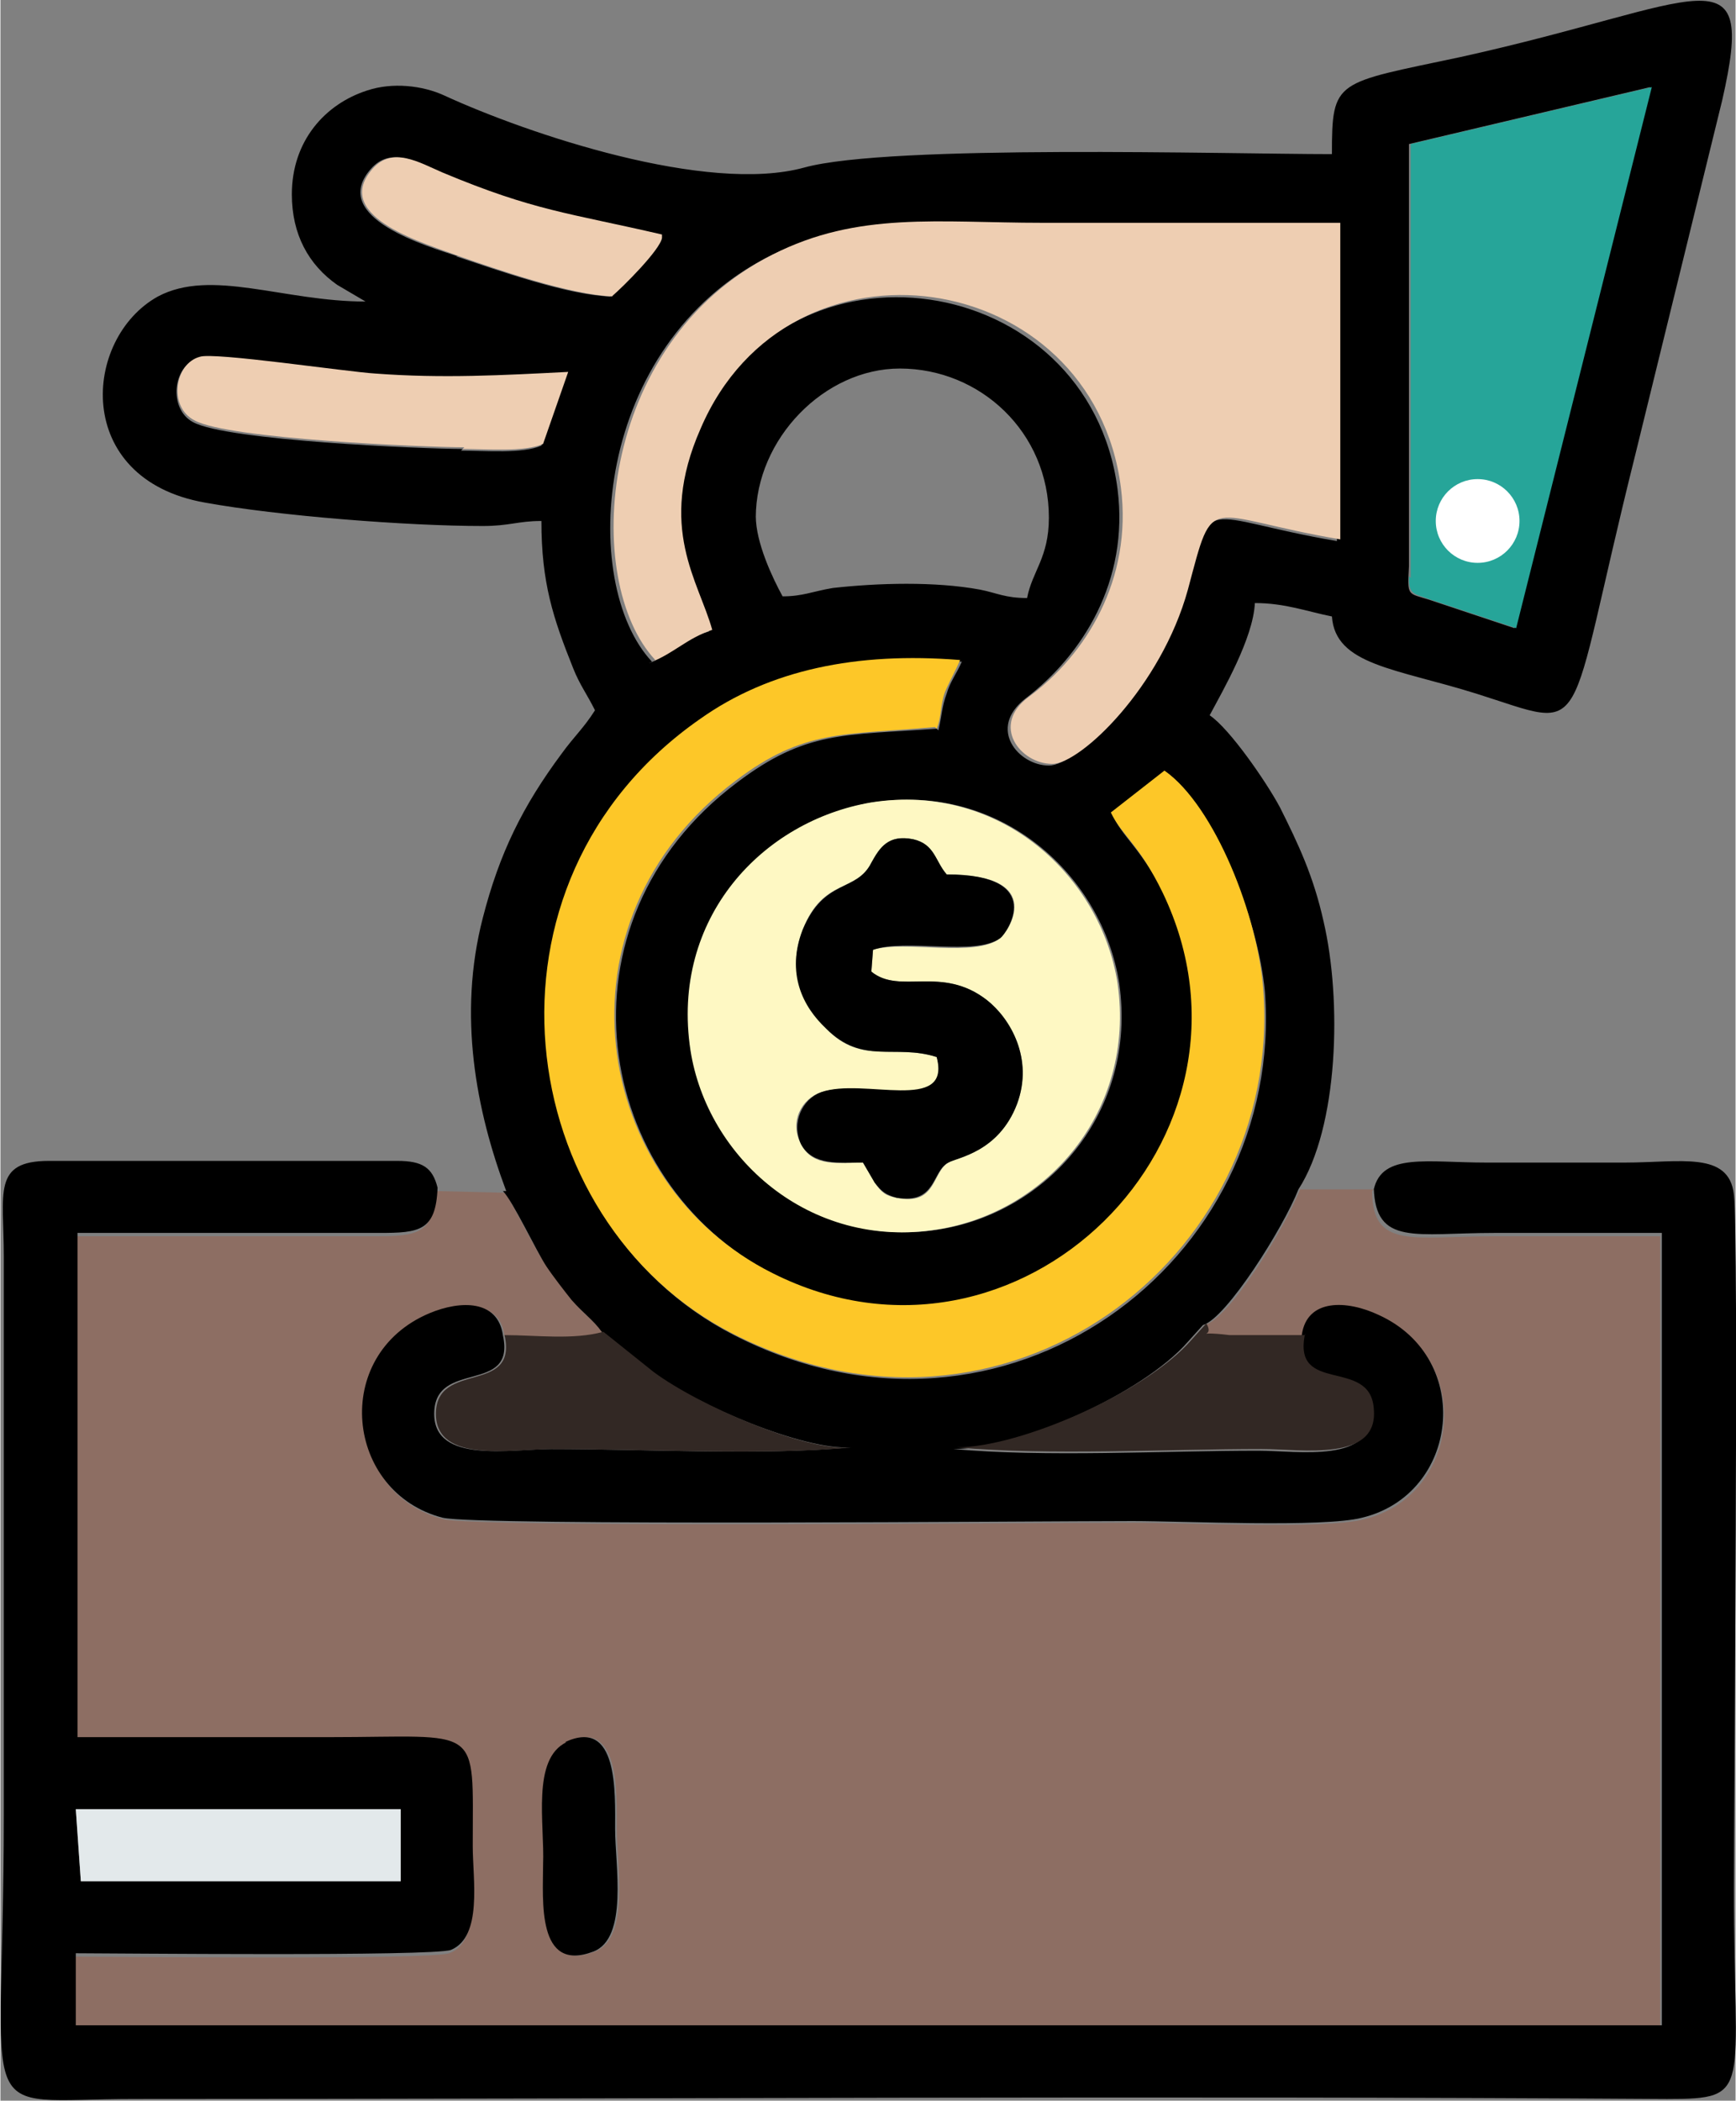 <?xml version="1.0" encoding="UTF-8"?>
<!DOCTYPE svg PUBLIC "-//W3C//DTD SVG 1.1//EN" "http://www.w3.org/Graphics/SVG/1.1/DTD/svg11.dtd">
<!-- Creator: CorelDRAW 2020 (64-Bit) -->
<svg xmlns="http://www.w3.org/2000/svg" xml:space="preserve" width="8.136mm" height="9.843mm" version="1.1" style="shape-rendering:geometricPrecision; text-rendering:geometricPrecision; image-rendering:optimizeQuality; fill-rule:evenodd; clip-rule:evenodd"
viewBox="0 0 10.36 12.54"
 xmlns:xlink="http://www.w3.org/1999/xlink"
 xmlns:xodm="http://www.corel.com/coreldraw/odm/2003">
 <rect x="0" y="0" width="10.36" height="12.54" fill="#808080" stroke="none"/>
 <defs>
  <style type="text/css">
   <![CDATA[
    .fil1 {fill:black}
    .fil5 {fill:#26A599}
    .fil6 {fill:#322824}
    .fil0 {fill:#8D6E63}
    .fil7 {fill:#E3E9EB}
    .fil2 {fill:#EECEB2}
    .fil3 {fill:#FDC728}
    .fil4 {fill:#FEF8C3}
    .fil8 {fill:white}
   ]]>
  </style>
 </defs>
 <g id="Capa_x0020_1">
  <path class="fil0" d="M3.38 10.4c0.32,-0.15 0.3,0.3 0.3,0.52 -0,0.21 0.08,0.65 -0.13,0.73 -0.34,0.13 -0.3,-0.3 -0.3,-0.52 0,-0.25 -0.07,-0.64 0.14,-0.73zm4.82 -3.3l-0.44 0c-0.09,0.23 -0.42,0.77 -0.57,0.81 0.06,0.1 -0.11,0.04 0.14,0.07 0.01,0 0.12,-0 0.14,-0 0.1,-0 0.21,-0 0.31,-0 0.03,-0.22 0.27,-0.2 0.46,-0.12 0.56,0.26 0.48,1.07 -0.1,1.21 -0.23,0.06 -1.07,0.02 -1.37,0.02 -0.52,0 -3.9,0.03 -4.12,-0.02 -0.58,-0.14 -0.67,-0.97 -0.08,-1.22 0.2,-0.08 0.42,-0.08 0.44,0.13 0.19,0 0.41,0.03 0.59,-0.02 -0.06,-0.08 -0.11,-0.11 -0.18,-0.19 -0.04,-0.05 -0.11,-0.14 -0.15,-0.2 -0.07,-0.09 -0.21,-0.39 -0.26,-0.45l-0.41 -0.01c-0.01,0.25 -0.11,0.27 -0.35,0.27l-1.8 -0 0 3.01c0.5,0 1,0 1.5,0 0.92,0 0.86,-0.09 0.86,0.65 0,0.2 0.06,0.55 -0.13,0.62 -0.11,0.04 -2.03,0.02 -2.24,0.02l0 0.43 9.47 0 0 -4.73c-0.33,0 -0.66,0 -1,0 -0.47,0 -0.72,0.08 -0.72,-0.27z"/>
  <path class="fil1" d="M5.21 4.79c0.77,-0.12 1.37,0.44 1.47,1.08 0.11,0.77 -0.43,1.37 -1.08,1.47 -0.76,0.12 -1.37,-0.44 -1.47,-1.07 -0.12,-0.79 0.43,-1.37 1.08,-1.48zm0.38 -0.44c-0.55,0.04 -0.78,0.01 -1.19,0.32 -1.12,0.84 -0.86,2.39 0.22,2.94 1.47,0.73 3.03,-0.82 2.33,-2.27 -0.14,-0.28 -0.26,-0.35 -0.31,-0.48l0.32 -0.25c0.29,0.21 0.55,0.88 0.59,1.31 0.12,1.61 -1.55,2.88 -3.17,2.05 -1.31,-0.67 -1.6,-2.68 -0.19,-3.67 0.41,-0.29 0.93,-0.4 1.55,-0.35 -0.03,0.07 -0.07,0.12 -0.09,0.19 -0.03,0.08 -0.03,0.14 -0.05,0.22zm-1.08 -1.26c0,-0.47 0.41,-0.89 0.86,-0.89 0.48,0 0.89,0.38 0.89,0.89 0,0.24 -0.1,0.32 -0.13,0.48 -0.13,0 -0.18,-0.03 -0.28,-0.05 -0.27,-0.05 -0.61,-0.04 -0.88,-0.01 -0.12,0.02 -0.18,0.05 -0.3,0.05 -0.06,-0.11 -0.16,-0.32 -0.16,-0.48zm-1.75 -0.41c-0.24,0 -1.41,-0.05 -1.61,-0.16 -0.15,-0.08 -0.12,-0.34 0.03,-0.38 0.08,-0.02 0.88,0.09 1.05,0.1 0.4,0.03 0.76,0.01 1.15,-0.01l-0.15 0.43c-0.11,0.05 -0.34,0.03 -0.48,0.03zm1.13 1.27c-0.44,-0.47 -0.35,-1.89 0.7,-2.42 0.52,-0.26 0.99,-0.19 1.61,-0.19 0.59,0 1.18,0 1.78,0l-0 1.89c-0.82,-0.14 -0.75,-0.3 -0.91,0.3 -0.16,0.58 -0.64,1.04 -0.81,1.04 -0.18,-0 -0.37,-0.22 -0.14,-0.4 0.34,-0.26 0.62,-0.7 0.55,-1.25 -0.17,-1.31 -1.98,-1.59 -2.51,-0.35 -0.25,0.59 -0,0.91 0.07,1.2 -0.15,0.04 -0.23,0.14 -0.36,0.19zm-1.16 -2.42c-0.18,-0.06 -0.77,-0.23 -0.52,-0.52 0.12,-0.14 0.28,-0.04 0.42,0.02 0.54,0.24 0.74,0.24 1.31,0.37 0,0.01 0,0.01 0,0.02 -0.01,0.07 -0.23,0.29 -0.3,0.35 -0.26,-0.01 -0.68,-0.16 -0.92,-0.24zm5.68 1.85l0 -0.11 -0 -2.41 1.44 -0.34 -0.81 3.23 -0.51 -0.17c-0.13,-0.04 -0.13,-0.02 -0.12,-0.2zm-5.41 3.73c0.06,0.06 0.2,0.36 0.26,0.45 0.04,0.06 0.11,0.15 0.15,0.2 0.07,0.08 0.13,0.12 0.18,0.19l0.3 0.24c0.27,0.2 0.91,0.47 1.19,0.45 -0.54,0.05 -1.24,0.01 -1.79,0.01 -0.24,0 -0.7,0.09 -0.7,-0.21 0,-0.33 0.49,-0.11 0.41,-0.47 -0.03,-0.21 -0.25,-0.21 -0.44,-0.13 -0.59,0.25 -0.5,1.07 0.08,1.22 0.21,0.05 3.6,0.02 4.12,0.02 0.3,0 1.14,0.04 1.37,-0.02 0.58,-0.14 0.67,-0.95 0.1,-1.21 -0.19,-0.09 -0.43,-0.1 -0.46,0.12 -0.08,0.36 0.38,0.14 0.41,0.45 0.03,0.32 -0.43,0.24 -0.67,0.24 -0.57,0 -1.27,0.04 -1.82,-0.01 0.39,-0 1.13,-0.33 1.4,-0.64l0.09 -0.1c0.14,-0.04 0.48,-0.58 0.57,-0.81 0.24,-0.37 0.26,-1.13 0.15,-1.6 -0.06,-0.27 -0.15,-0.46 -0.26,-0.68 -0.08,-0.15 -0.3,-0.47 -0.42,-0.55 0.08,-0.15 0.26,-0.46 0.27,-0.67 0.18,0 0.31,0.05 0.46,0.08 0.02,0.29 0.38,0.31 0.86,0.46 0.7,0.22 0.52,0.3 0.95,-1.42l0.52 -2.12c0.21,-0.92 -0.11,-0.58 -1.56,-0.26 -0.75,0.16 -0.77,0.13 -0.77,0.58 -0.62,0 -2.64,-0.06 -3.15,0.08 -0.58,0.16 -1.65,-0.2 -2.15,-0.43 -0.13,-0.06 -0.31,-0.08 -0.46,-0.03 -0.25,0.08 -0.45,0.3 -0.45,0.62 -0,0.24 0.1,0.42 0.27,0.54l0.17 0.1c-0.49,0 -0.92,-0.2 -1.24,-0.03 -0.45,0.25 -0.51,1.09 0.28,1.23 0.44,0.08 1.21,0.14 1.66,0.14 0.16,0 0.21,-0.03 0.35,-0.03 0,0.37 0.07,0.58 0.19,0.88 0.04,0.1 0.08,0.15 0.13,0.25 -0.07,0.11 -0.12,0.15 -0.2,0.26 -0.23,0.31 -0.37,0.59 -0.47,0.98 -0.15,0.58 -0.04,1.15 0.14,1.63z"/>
  <path class="fil1" d="M0.45 10.8l1.94 0 -0 0.43 -1.91 0 -0.03 -0.43zm7.75 -3.71c0.01,0.35 0.25,0.27 0.72,0.27 0.33,0 0.66,0 1,0l-0 4.73 -9.47 0 -0 -0.43c0.2,0 2.13,0.02 2.24,-0.02 0.19,-0.08 0.13,-0.42 0.13,-0.62 0,-0.74 0.06,-0.65 -0.86,-0.65 -0.5,0 -1,0 -1.5,0l-0 -3.01 1.8 0c0.24,0 0.34,-0.01 0.35,-0.27 -0.03,-0.12 -0.09,-0.16 -0.24,-0.16l-2.08 0c-0.34,-0 -0.27,0.19 -0.27,0.57 0,1.11 0,2.22 0,3.34 0,1.9 -0.21,1.69 0.78,1.69 3.03,0 6.12,-0.02 9.15,0 0.52,0 0.4,-0.04 0.4,-1.26 0,-0.44 0.03,-3.9 0,-4.14 -0.03,-0.26 -0.32,-0.19 -0.65,-0.19 -0.28,0 -0.56,0 -0.83,0 -0.35,-0 -0.62,-0.06 -0.67,0.16z"/>
  <path class="fil2" d="M3.89 3.95c0.13,-0.05 0.21,-0.14 0.36,-0.19 -0.08,-0.29 -0.33,-0.61 -0.07,-1.2 0.53,-1.24 2.34,-0.97 2.51,0.35 0.07,0.55 -0.21,1 -0.55,1.25 -0.23,0.17 -0.05,0.4 0.14,0.4 0.17,0 0.65,-0.46 0.81,-1.04 0.16,-0.6 0.09,-0.44 0.91,-0.3l0 -1.89c-0.59,0 -1.18,0 -1.78,0 -0.62,0 -1.1,-0.07 -1.61,0.19 -1.05,0.53 -1.14,1.95 -0.7,2.42z"/>
  <path class="fil3" d="M5.59 4.35c0.03,-0.07 0.02,-0.14 0.05,-0.22 0.03,-0.07 0.06,-0.12 0.09,-0.19 -0.62,-0.05 -1.14,0.06 -1.55,0.35 -1.41,0.98 -1.12,3 0.19,3.67 1.62,0.83 3.29,-0.44 3.17,-2.05 -0.03,-0.44 -0.29,-1.1 -0.59,-1.31l-0.32 0.25c0.06,0.13 0.17,0.19 0.31,0.48 0.7,1.46 -0.86,3.01 -2.33,2.27 -1.08,-0.54 -1.34,-2.1 -0.22,-2.94 0.41,-0.31 0.64,-0.27 1.19,-0.32z"/>
  <path class="fil4" d="M5.59 6.31c-0.25,-0.08 -0.45,0.05 -0.66,-0.17 -0.13,-0.14 -0.24,-0.34 -0.14,-0.59 0.12,-0.31 0.32,-0.22 0.41,-0.4 0.05,-0.09 0.1,-0.17 0.25,-0.14 0.13,0.03 0.13,0.13 0.2,0.21 0.61,0 0.36,0.35 0.32,0.38 -0.15,0.12 -0.57,0.01 -0.76,0.07l-0.01 0.13c0.17,0.14 0.42,-0.04 0.69,0.17 0.14,0.11 0.28,0.35 0.18,0.62 -0.11,0.29 -0.36,0.32 -0.41,0.35 -0.1,0.06 -0.07,0.26 -0.31,0.21 -0.06,-0.01 -0.09,-0.03 -0.13,-0.09l-0.07 -0.12c-0.14,0 -0.3,0.03 -0.37,-0.11 -0.07,-0.13 0,-0.27 0.12,-0.31 0.25,-0.08 0.79,0.13 0.69,-0.21zm-0.39 -1.52c-0.65,0.11 -1.2,0.69 -1.08,1.48 0.1,0.64 0.71,1.19 1.47,1.07 0.65,-0.1 1.19,-0.7 1.08,-1.47 -0.1,-0.64 -0.7,-1.2 -1.47,-1.08z"/>
  <path class="fil5" d="M8.41 3.44c0,0.11 0.02,0.1 0.13,0.14l0.51 0.17 0.81 -3.23 -1.44 0.34 0 2.33c0,0.08 -0,0.19 -0,0.26z"/>
  <path class="fil1" d="M5.59 6.31c0.09,0.34 -0.44,0.12 -0.69,0.21 -0.11,0.04 -0.18,0.18 -0.12,0.31 0.07,0.13 0.23,0.11 0.37,0.11l0.07 0.12c0.04,0.05 0.06,0.07 0.13,0.09 0.24,0.04 0.21,-0.16 0.31,-0.21 0.05,-0.03 0.3,-0.06 0.41,-0.35 0.1,-0.27 -0.04,-0.51 -0.18,-0.62 -0.27,-0.21 -0.52,-0.03 -0.69,-0.17l0.01 -0.13c0.2,-0.07 0.61,0.04 0.76,-0.07 0.04,-0.03 0.28,-0.38 -0.32,-0.38 -0.07,-0.08 -0.07,-0.18 -0.2,-0.21 -0.15,-0.03 -0.2,0.05 -0.25,0.14 -0.09,0.18 -0.28,0.09 -0.41,0.4 -0.1,0.26 0,0.46 0.14,0.59 0.22,0.22 0.41,0.09 0.66,0.17z"/>
  <path class="fil6" d="M7.79 7.97c-0.1,0 -0.21,-0 -0.31,0 -0.02,0 -0.13,0 -0.14,0 -0.25,-0.03 -0.08,0.03 -0.14,-0.07l-0.09 0.1c-0.27,0.31 -1.02,0.64 -1.4,0.64 0.55,0.05 1.26,0.01 1.82,0.01 0.24,0 0.7,0.08 0.67,-0.24 -0.02,-0.31 -0.49,-0.08 -0.41,-0.45z"/>
  <path class="fil6" d="M3.6 7.95c-0.18,0.05 -0.4,0.02 -0.59,0.02 0.08,0.36 -0.41,0.15 -0.41,0.47 -0,0.3 0.46,0.21 0.7,0.21 0.56,0 1.26,0.04 1.79,-0.01 -0.28,0.03 -0.92,-0.25 -1.19,-0.45l-0.3 -0.24z"/>
  <path class="fil2" d="M2.76 2.68c0.14,0 0.37,0.02 0.48,-0.03l0.15 -0.43c-0.39,0.02 -0.75,0.04 -1.15,0.01 -0.17,-0.01 -0.97,-0.13 -1.05,-0.1 -0.15,0.04 -0.19,0.3 -0.03,0.38 0.2,0.11 1.37,0.16 1.61,0.16z"/>
  <polygon class="fil7" points="0.48,11.23 2.39,11.23 2.39,10.8 0.45,10.8 "/>
  <path class="fil2" d="M3.65 1.77c0.07,-0.06 0.29,-0.28 0.3,-0.35 0,-0 0,-0.01 -0,-0.02 -0.56,-0.13 -0.76,-0.14 -1.31,-0.37 -0.14,-0.06 -0.3,-0.16 -0.42,-0.02 -0.25,0.29 0.34,0.45 0.52,0.52 0.23,0.08 0.66,0.23 0.92,0.24z"/>
  <path class="fil1" d="M3.38 10.4c-0.21,0.1 -0.13,0.49 -0.14,0.73 -0,0.21 -0.04,0.65 0.3,0.52 0.21,-0.08 0.13,-0.52 0.13,-0.73 0,-0.22 0.02,-0.67 -0.3,-0.52z"/>
  <circle class="fil8" cx="8.82" cy="3.11" r="0.25"/>
 </g>
</svg>
